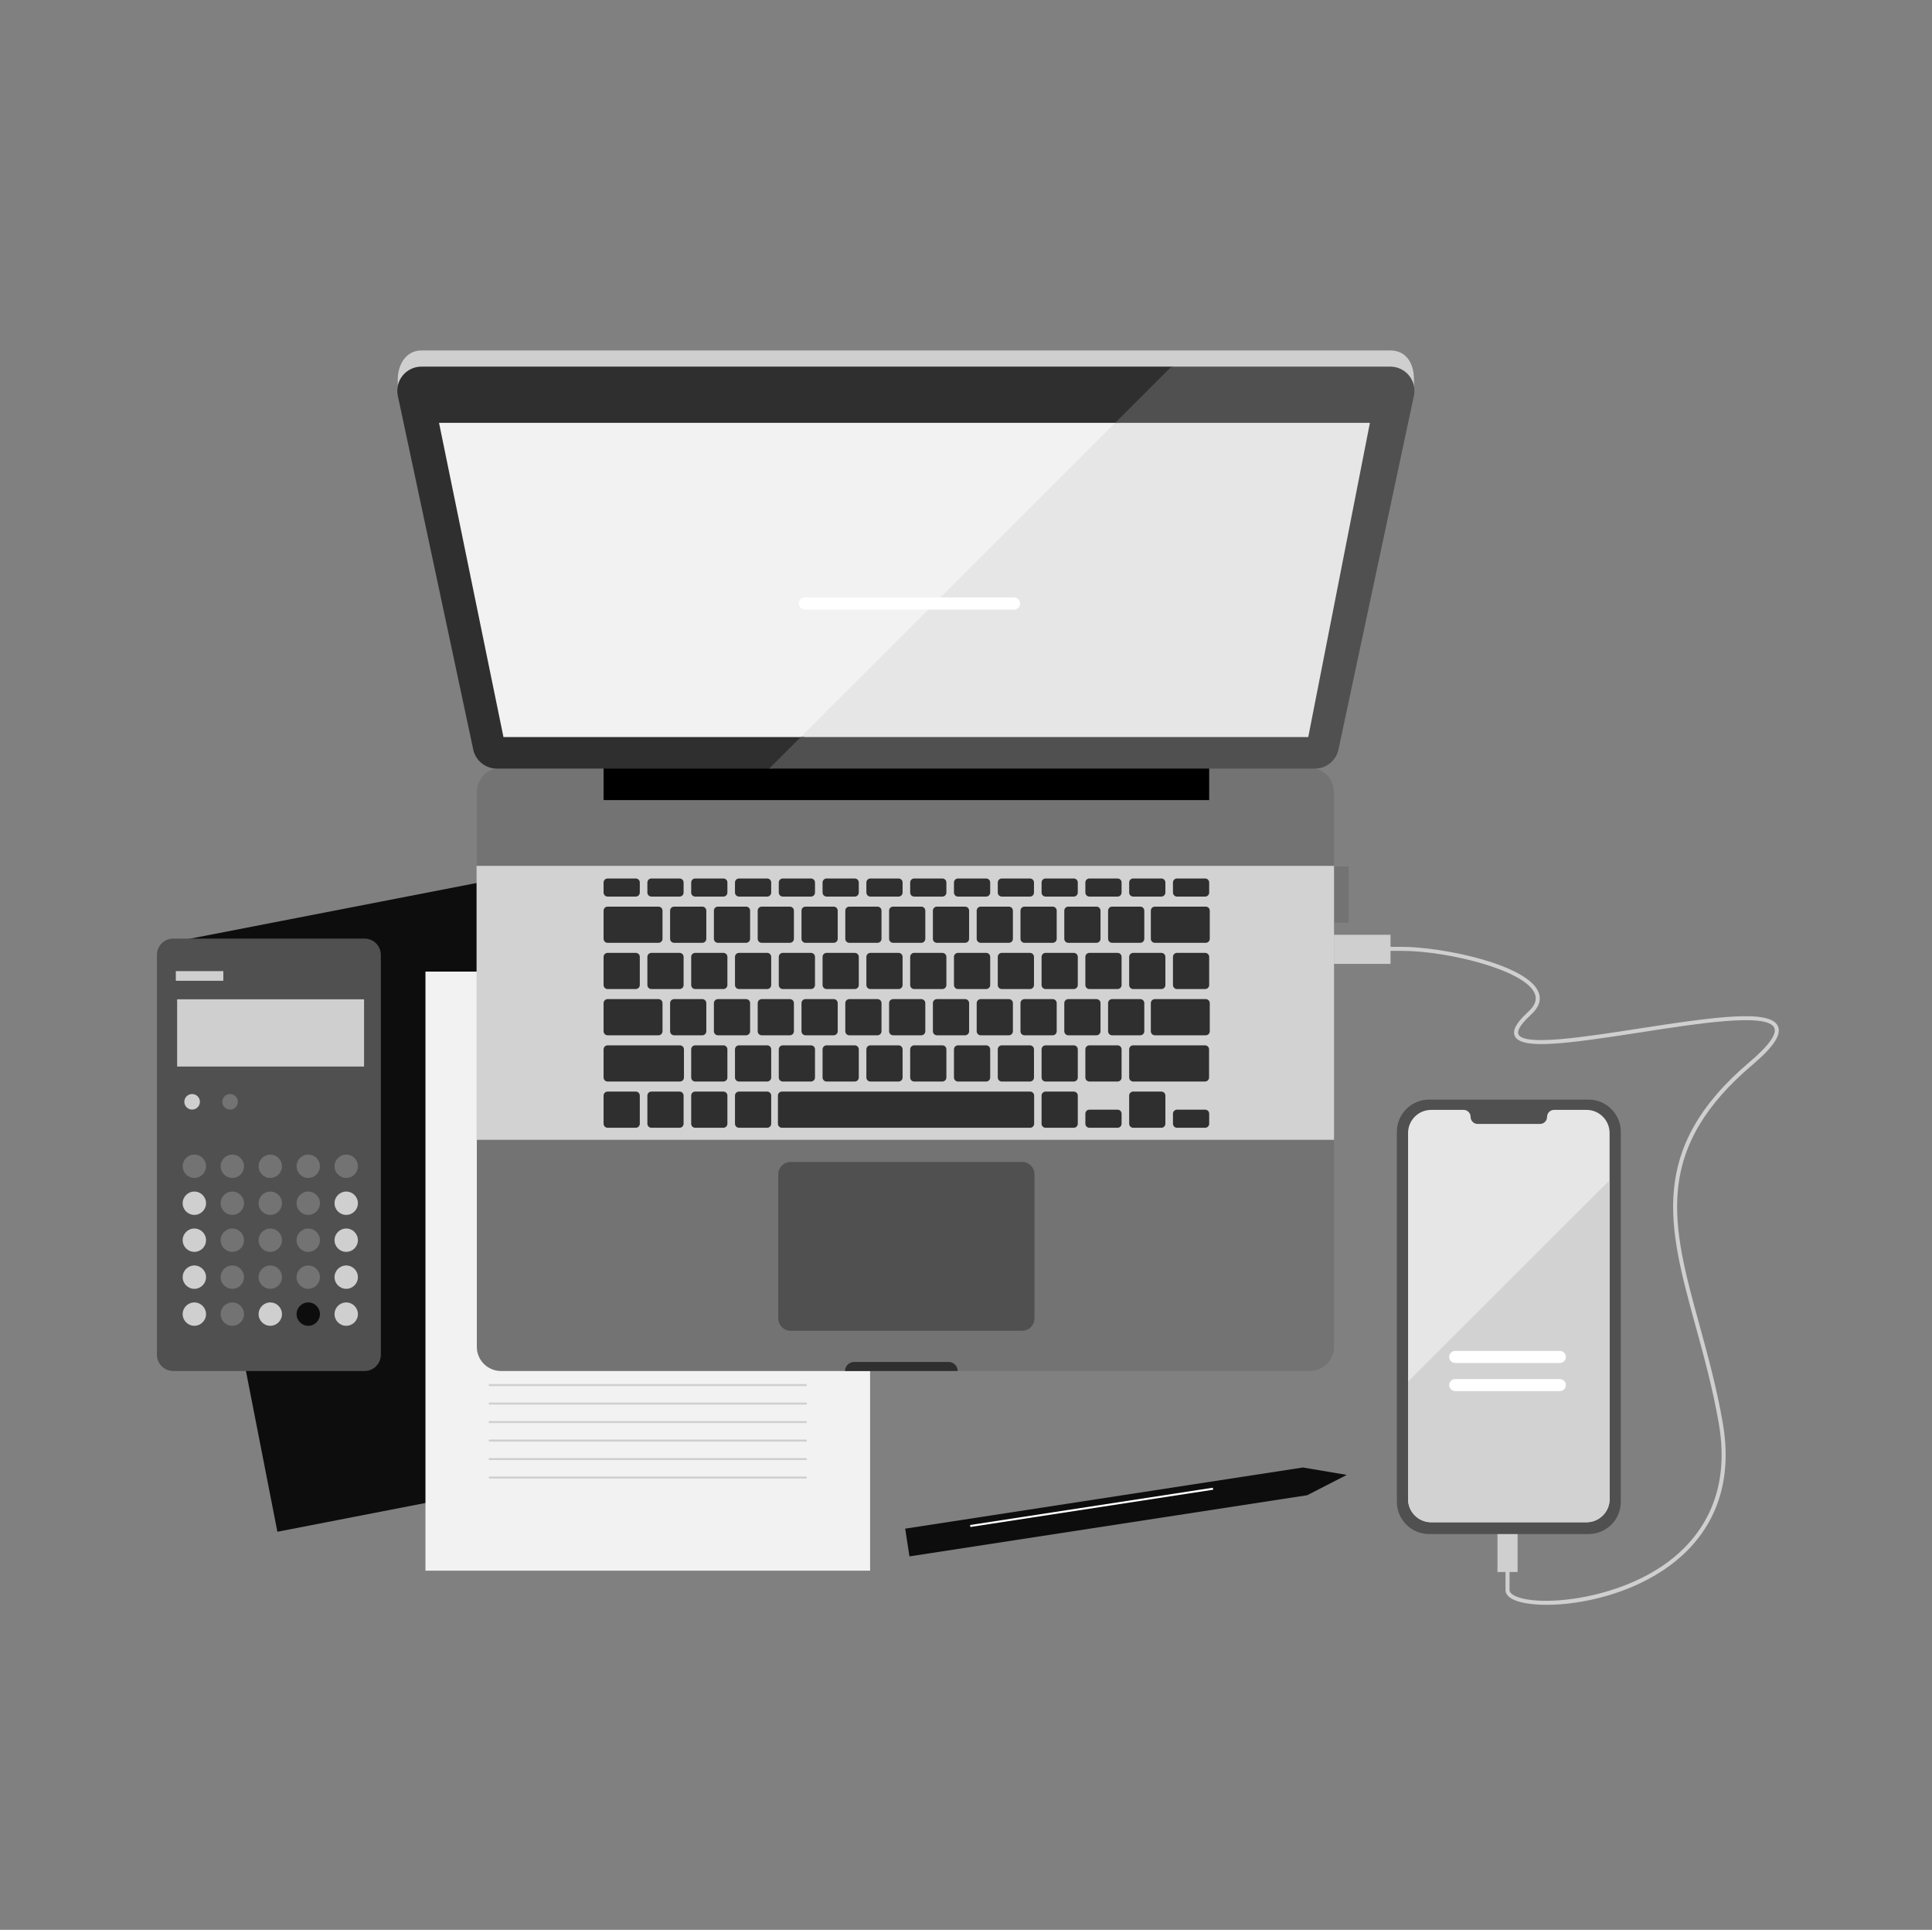 <svg width="786" height="785" xmlns="http://www.w3.org/2000/svg" xmlns:xlink="http://www.w3.org/1999/xlink" xml:space="preserve" overflow="hidden"><rect width="100%" height="100%" fill="#808080" stroke="none"/><defs><clipPath id="clip0"><rect x="-52" y="-182" width="786" height="785"/></clipPath></defs><g clip-path="url(#clip0)" transform="translate(52 182)"><path d="M87.436 364.647 268.152 364.647 268.152 608.328 87.436 608.328Z" fill="#0D0D0D" transform="matrix(0.983 -0.191 0.192 0.981 -141.894 -139.005)"/><path d="M172.915 395.212 353.629 395.212 353.629 638.889 172.915 638.889Z" fill="#F2F2F2" transform="matrix(1.001 0 0 1 -52 -182)"/><path d="M327.871 601.424 198.673 601.424 198.673 600.607 327.871 600.607 327.871 601.424ZM327.871 593.084 198.673 593.084 198.673 593.902 327.871 593.902 327.871 593.084ZM327.871 585.561 198.673 585.561 198.673 586.379 327.871 586.379 327.871 585.561ZM327.871 578.038 198.673 578.038 198.673 578.856 327.871 578.856 327.871 578.038ZM327.871 570.515 198.673 570.515 198.673 571.333 327.871 571.333 327.871 570.515ZM327.871 562.992 198.673 562.992 198.673 563.81 327.871 563.81 327.871 562.992ZM327.871 555.469 198.673 555.469 198.673 556.287 327.871 556.287 327.871 555.469ZM327.871 547.946 198.673 547.946 198.673 548.764 327.871 548.764 327.871 547.946ZM327.871 540.423 198.673 540.423 198.673 541.241 327.871 541.241 327.871 540.423ZM327.871 532.901 198.673 532.901 198.673 533.718 327.871 533.718 327.871 532.901ZM327.871 525.378 198.673 525.378 198.673 526.195 327.871 526.195 327.871 525.378ZM327.871 517.855 198.673 517.855 198.673 518.672 327.871 518.672 327.871 517.855ZM327.871 510.332 198.673 510.332 198.673 511.149 327.871 511.149 327.871 510.332ZM327.871 502.809 198.673 502.809 198.673 503.627 327.871 503.627 327.871 502.809ZM327.871 495.286 198.673 495.286 198.673 496.104 327.871 496.104 327.871 495.286ZM327.871 487.763 198.673 487.763 198.673 488.581 327.871 488.581 327.871 487.763ZM327.871 480.24 198.673 480.24 198.673 481.058 327.871 481.058 327.871 480.24ZM327.871 472.717 198.673 472.717 198.673 473.535 327.871 473.535 327.871 472.717ZM327.871 465.194 198.673 465.194 198.673 466.012 327.871 466.012 327.871 465.194ZM327.871 457.671 198.673 457.671 198.673 458.489 327.871 458.489 327.871 457.671ZM327.871 450.148 198.673 450.148 198.673 450.966 327.871 450.966 327.871 450.148ZM327.871 442.625 198.673 442.625 198.673 443.443 327.871 443.443 327.871 442.625ZM327.871 435.103 198.673 435.103 198.673 435.92 327.871 435.92 327.871 435.103Z" fill="#CFCFCF" transform="matrix(1.001 0 0 1 -52 -182)"/><path d="M722.59 417.394C719.489 410.614 698.222 413.381 666.131 418.375 644.268 421.777 619.488 425.634 617.151 420.771 616.638 419.704 617.106 417.443 622.248 412.728 625.48 409.766 626.515 406.713 625.325 403.653 620.928 392.35 586.285 385.141 569.637 385.141L565.147 385.141 565.147 380.234 540.742 380.234 540.742 392.085 565.147 392.085 565.147 386.776 569.637 386.776C588.343 386.776 620.05 394.602 623.801 404.246 624.735 406.647 623.866 409.027 621.143 411.522 616.288 415.973 614.55 419.138 615.677 421.48 618.349 427.035 636.615 424.623 666.383 419.991 690.711 416.204 718.285 411.913 721.103 418.074 721.914 419.847 720.839 423.693 711.115 431.944 669.368 467.366 678.089 499.15 689.129 539.39 692.553 551.87 696.094 564.776 698.572 579.077 703.771 609.072 690.171 626.261 677.847 635.399 656.589 651.16 624.746 653.701 615.582 649.089 614.641 648.614 613.519 647.834 613.519 646.806L613.519 639.447 616.79 639.447 616.79 622.275 608.613 622.275 608.613 639.447 611.884 639.447 611.884 646.806C611.884 647.833 612.398 649.316 614.847 650.549 617.648 651.959 622.537 652.782 628.62 652.782 642.661 652.782 663.065 648.395 678.821 636.712 691.515 627.3 705.526 609.612 700.185 578.797 697.692 564.419 694.141 551.474 690.707 538.956 685.131 518.634 680.315 501.083 681.945 484.001 683.728 465.322 693.332 449.177 712.173 433.191 720.844 425.834 724.154 420.814 722.59 417.394Z" fill="#CFCFCF" transform="matrix(1.001 0 0 1 -52 -182)"/><path d="M148.176 557.677 70.389 557.677C66.74 557.677 63.781 554.719 63.781 551.069L63.781 388.394C63.781 384.745 66.74 381.786 70.389 381.786L148.176 381.786C151.826 381.786 154.784 384.745 154.784 388.394L154.784 551.069C154.784 554.719 151.826 557.677 148.176 557.677Z" fill="#505050" transform="matrix(1.001 0 0 1 -52 -182)"/><path d="M83.737 474.396C83.737 477.018 81.611 479.144 78.989 479.144 76.367 479.144 74.241 477.018 74.241 474.396 74.241 471.774 76.367 469.648 78.989 469.648 81.611 469.648 83.737 471.774 83.737 474.396Z" fill="#737373" transform="matrix(1.001 0 0 1 -52 -182)"/><path d="M99.168 474.396C99.168 477.018 97.042 479.144 94.42 479.144 91.798 479.144 89.672 477.018 89.672 474.396 89.672 471.774 91.798 469.648 94.42 469.648 97.042 469.648 99.168 471.774 99.168 474.396Z" fill="#737373" transform="matrix(1.001 0 0 1 -52 -182)"/><path d="M114.599 474.396C114.599 477.018 112.473 479.144 109.851 479.144 107.229 479.144 105.103 477.018 105.103 474.396 105.103 471.774 107.229 469.648 109.851 469.648 112.473 469.648 114.599 471.774 114.599 474.396Z" fill="#737373" transform="matrix(1.001 0 0 1 -52 -182)"/><path d="M130.03 474.396C130.03 477.018 127.904 479.144 125.282 479.144 122.66 479.144 120.534 477.018 120.534 474.396 120.534 471.774 122.66 469.648 125.282 469.648 127.904 469.648 130.03 471.774 130.03 474.396Z" fill="#737373" transform="matrix(1.001 0 0 1 -52 -182)"/><path d="M145.46 474.396C145.46 477.018 143.335 479.144 140.713 479.144 138.091 479.144 135.965 477.018 135.965 474.396 135.965 471.774 138.091 469.648 140.713 469.648 143.335 469.648 145.46 471.774 145.46 474.396Z" fill="#737373" transform="matrix(1.001 0 0 1 -52 -182)"/><path d="M83.737 489.431C83.737 492.053 81.611 494.179 78.989 494.179 76.367 494.179 74.241 492.053 74.241 489.431 74.241 486.809 76.367 484.683 78.989 484.683 81.611 484.683 83.737 486.809 83.737 489.431Z" fill="#CFCFCF" transform="matrix(1.001 0 0 1 -52 -182)"/><path d="M99.168 489.431C99.168 492.053 97.042 494.179 94.42 494.179 91.798 494.179 89.672 492.053 89.672 489.431 89.672 486.809 91.798 484.683 94.42 484.683 97.042 484.683 99.168 486.809 99.168 489.431Z" fill="#737373" transform="matrix(1.001 0 0 1 -52 -182)"/><path d="M114.599 489.431C114.599 492.053 112.473 494.179 109.851 494.179 107.229 494.179 105.103 492.053 105.103 489.431 105.103 486.809 107.229 484.683 109.851 484.683 112.473 484.683 114.599 486.809 114.599 489.431Z" fill="#737373" transform="matrix(1.001 0 0 1 -52 -182)"/><path d="M130.03 489.431C130.03 492.053 127.904 494.179 125.282 494.179 122.66 494.179 120.534 492.053 120.534 489.431 120.534 486.809 122.66 484.683 125.282 484.683 127.904 484.683 130.03 486.809 130.03 489.431Z" fill="#737373" transform="matrix(1.001 0 0 1 -52 -182)"/><path d="M145.46 489.431C145.46 492.053 143.335 494.179 140.713 494.179 138.091 494.179 135.965 492.053 135.965 489.431 135.965 486.809 138.091 484.683 140.713 484.683 143.335 484.683 145.46 486.809 145.46 489.431Z" fill="#CFCFCF" transform="matrix(1.001 0 0 1 -52 -182)"/><path d="M83.737 504.466C83.737 507.088 81.611 509.214 78.989 509.214 76.367 509.214 74.241 507.088 74.241 504.466 74.241 501.844 76.367 499.719 78.989 499.719 81.611 499.719 83.737 501.844 83.737 504.466Z" fill="#CFCFCF" transform="matrix(1.001 0 0 1 -52 -182)"/><path d="M99.168 504.466C99.168 507.088 97.042 509.214 94.42 509.214 91.798 509.214 89.672 507.088 89.672 504.466 89.672 501.844 91.798 499.719 94.42 499.719 97.042 499.719 99.168 501.844 99.168 504.466Z" fill="#737373" transform="matrix(1.001 0 0 1 -52 -182)"/><path d="M114.599 504.466C114.599 507.088 112.473 509.214 109.851 509.214 107.229 509.214 105.103 507.088 105.103 504.466 105.103 501.844 107.229 499.719 109.851 499.719 112.473 499.719 114.599 501.844 114.599 504.466Z" fill="#737373" transform="matrix(1.001 0 0 1 -52 -182)"/><path d="M130.03 504.466C130.03 507.088 127.904 509.214 125.282 509.214 122.66 509.214 120.534 507.088 120.534 504.466 120.534 501.844 122.66 499.719 125.282 499.719 127.904 499.719 130.03 501.844 130.03 504.466Z" fill="#737373" transform="matrix(1.001 0 0 1 -52 -182)"/><path d="M145.46 504.466C145.46 507.088 143.335 509.214 140.713 509.214 138.091 509.214 135.965 507.088 135.965 504.466 135.965 501.844 138.091 499.719 140.713 499.719 143.335 499.719 145.46 501.844 145.46 504.466Z" fill="#CFCFCF" transform="matrix(1.001 0 0 1 -52 -182)"/><path d="M83.737 519.502C83.737 522.124 81.611 524.249 78.989 524.249 76.367 524.249 74.241 522.124 74.241 519.502 74.241 516.88 76.367 514.754 78.989 514.754 81.611 514.754 83.737 516.88 83.737 519.502Z" fill="#CFCFCF" transform="matrix(1.001 0 0 1 -52 -182)"/><path d="M99.168 519.502C99.168 522.124 97.042 524.249 94.42 524.249 91.798 524.249 89.672 522.124 89.672 519.502 89.672 516.88 91.798 514.754 94.42 514.754 97.042 514.754 99.168 516.88 99.168 519.502Z" fill="#737373" transform="matrix(1.001 0 0 1 -52 -182)"/><path d="M114.599 519.502C114.599 522.124 112.473 524.249 109.851 524.249 107.229 524.249 105.103 522.124 105.103 519.502 105.103 516.88 107.229 514.754 109.851 514.754 112.473 514.754 114.599 516.88 114.599 519.502Z" fill="#737373" transform="matrix(1.001 0 0 1 -52 -182)"/><path d="M130.03 519.502C130.03 522.124 127.904 524.249 125.282 524.249 122.66 524.249 120.534 522.124 120.534 519.502 120.534 516.88 122.66 514.754 125.282 514.754 127.904 514.754 130.03 516.88 130.03 519.502Z" fill="#737373" transform="matrix(1.001 0 0 1 -52 -182)"/><path d="M145.46 519.502C145.46 522.124 143.335 524.249 140.713 524.249 138.091 524.249 135.965 522.124 135.965 519.502 135.965 516.88 138.091 514.754 140.713 514.754 143.335 514.754 145.46 516.88 145.46 519.502Z" fill="#CFCFCF" transform="matrix(1.001 0 0 1 -52 -182)"/><path d="M83.737 534.537C83.737 537.159 81.611 539.284 78.989 539.284 76.367 539.284 74.241 537.159 74.241 534.537 74.241 531.915 76.367 529.789 78.989 529.789 81.611 529.789 83.737 531.915 83.737 534.537Z" fill="#CFCFCF" transform="matrix(1.001 0 0 1 -52 -182)"/><path d="M99.168 534.537C99.168 537.159 97.042 539.284 94.42 539.284 91.798 539.284 89.672 537.159 89.672 534.537 89.672 531.915 91.798 529.789 94.42 529.789 97.042 529.789 99.168 531.915 99.168 534.537Z" fill="#737373" transform="matrix(1.001 0 0 1 -52 -182)"/><path d="M114.599 534.537C114.599 537.159 112.473 539.284 109.851 539.284 107.229 539.284 105.103 537.159 105.103 534.537 105.103 531.915 107.229 529.789 109.851 529.789 112.473 529.789 114.599 531.915 114.599 534.537Z" fill="#CFCFCF" transform="matrix(1.001 0 0 1 -52 -182)"/><path d="M130.03 534.537C130.03 537.159 127.904 539.284 125.282 539.284 122.66 539.284 120.534 537.159 120.534 534.537 120.534 531.915 122.66 529.789 125.282 529.789 127.904 529.789 130.03 531.915 130.03 534.537Z" fill="#0D0D0D" transform="matrix(1.001 0 0 1 -52 -182)"/><path d="M145.46 534.537C145.46 537.159 143.335 539.284 140.713 539.284 138.091 539.284 135.965 537.159 135.965 534.537 135.965 531.915 138.091 529.789 140.713 529.789 143.335 529.789 145.46 531.915 145.46 534.537Z" fill="#CFCFCF" transform="matrix(1.001 0 0 1 -52 -182)"/><path d="M96.677 448.17C96.677 449.919 95.26 451.336 93.511 451.336 91.763 451.336 90.346 449.919 90.346 448.17 90.346 446.422 91.763 445.005 93.511 445.005 95.26 445.005 96.677 446.422 96.677 448.17Z" fill="#737373" transform="matrix(1.001 0 0 1 -52 -182)"/><path d="M81.246 448.17C81.246 449.919 79.829 451.336 78.081 451.336 76.332 451.336 74.915 449.919 74.915 448.17 74.915 446.422 76.332 445.005 78.081 445.005 79.829 445.005 81.246 446.422 81.246 448.17Z" fill="#CFCFCF" transform="matrix(1.001 0 0 1 -52 -182)"/><path d="M71.996 406.486 147.964 406.486 147.964 433.831 71.996 433.831Z" fill="#CFCFCF" transform="matrix(1.001 0 0 1 -52 -182)"/><path d="M71.459 395.014 90.764 395.014 90.764 398.947 71.459 398.947Z" fill="#CFCFCF" transform="matrix(1.001 0 0 1 -52 -182)"/><path d="M540.037 352.432 548.102 352.432 548.102 375.328 540.037 375.328Z" fill="#737373" transform="matrix(1.001 0 0 1 -52 -182)"/><path d="M532.328 557.677 203.609 557.677C198.19 557.677 193.797 553.284 193.797 547.865L193.797 322.177C193.797 316.758 198.19 312.365 203.609 312.365L532.328 312.365C537.747 312.365 542.141 316.758 542.141 322.177L542.141 547.865C542.141 553.284 537.747 557.677 532.328 557.677Z" fill="#737373" transform="matrix(1.001 0 0 1 -52 -182)"/><path d="M245.312 311.547 491.443 311.547 491.443 325.448 245.312 325.448Z" transform="matrix(1.001 0 0 1 -52 -182)"/><path d="M415.388 541.323 321.367 541.323C318.575 541.323 316.312 539.06 316.312 536.269L316.312 477.69C316.312 474.898 318.575 472.635 321.367 472.635L415.388 472.635C418.18 472.635 420.443 474.898 420.443 477.69L420.443 536.269C420.443 539.06 418.18 541.323 415.388 541.323Z" fill="#505050" transform="matrix(1.001 0 0 1 -52 -182)"/><path d="M193.689 352.203 542.191 352.203 542.191 463.641 193.689 463.641Z" fill="#D2D2D2" transform="matrix(1.001 0 0 1 -52 -182)"/><path d="M267.628 368.786 246.948 368.786C246.044 368.786 245.312 369.518 245.312 370.422L245.312 381.87C245.312 382.773 246.044 383.505 246.948 383.505L267.628 383.505C268.531 383.505 269.263 382.773 269.263 381.87L269.263 370.422C269.263 369.519 268.531 368.786 267.628 368.786Z" fill="#2F2F2F" transform="matrix(1.001 0 0 1 -52 -182)"/><path d="M272.346 381.87 272.346 370.422C272.346 369.518 273.078 368.786 273.981 368.786L285.429 368.786C286.333 368.786 287.065 369.518 287.065 370.422L287.065 381.87C287.065 382.773 286.333 383.505 285.429 383.505L273.981 383.505C273.078 383.505 272.346 382.773 272.346 381.87Z" fill="#2F2F2F" transform="matrix(1.001 0 0 1 -52 -182)"/><path d="M290.147 381.87 290.147 370.422C290.147 369.518 290.878 368.786 291.782 368.786L303.23 368.786C304.134 368.786 304.865 369.518 304.865 370.422L304.865 381.87C304.865 382.773 304.134 383.505 303.23 383.505L291.782 383.505C290.878 383.505 290.147 382.773 290.147 381.87Z" fill="#2F2F2F" transform="matrix(1.001 0 0 1 -52 -182)"/><path d="M307.947 381.87 307.947 370.422C307.947 369.518 308.679 368.786 309.583 368.786L321.031 368.786C321.934 368.786 322.666 369.518 322.666 370.422L322.666 381.87C322.666 382.773 321.934 383.505 321.031 383.505L309.583 383.505C308.679 383.505 307.947 382.773 307.947 381.87Z" fill="#2F2F2F" transform="matrix(1.001 0 0 1 -52 -182)"/><path d="M325.748 381.87 325.748 370.422C325.748 369.518 326.48 368.786 327.383 368.786L338.831 368.786C339.735 368.786 340.467 369.518 340.467 370.422L340.467 381.87C340.467 382.773 339.735 383.505 338.831 383.505L327.383 383.505C326.481 383.505 325.748 382.773 325.748 381.87Z" fill="#2F2F2F" transform="matrix(1.001 0 0 1 -52 -182)"/><path d="M343.549 381.87 343.549 370.422C343.549 369.518 344.281 368.786 345.184 368.786L356.632 368.786C357.536 368.786 358.267 369.518 358.267 370.422L358.267 381.87C358.267 382.773 357.536 383.505 356.632 383.505L345.184 383.505C344.281 383.505 343.549 382.773 343.549 381.87Z" fill="#2F2F2F" transform="matrix(1.001 0 0 1 -52 -182)"/><path d="M361.35 381.87 361.35 370.422C361.35 369.518 362.082 368.786 362.986 368.786L374.434 368.786C375.337 368.786 376.069 369.518 376.069 370.422L376.069 381.87C376.069 382.773 375.337 383.505 374.434 383.505L362.986 383.505C362.082 383.505 361.35 382.773 361.35 381.87Z" fill="#2F2F2F" transform="matrix(1.001 0 0 1 -52 -182)"/><path d="M379.151 381.87 379.151 370.422C379.151 369.518 379.883 368.786 380.786 368.786L392.234 368.786C393.138 368.786 393.87 369.518 393.87 370.422L393.87 381.87C393.87 382.773 393.138 383.505 392.234 383.505L380.786 383.505C379.883 383.505 379.151 382.773 379.151 381.87Z" fill="#2F2F2F" transform="matrix(1.001 0 0 1 -52 -182)"/><path d="M396.952 381.87 396.952 370.422C396.952 369.518 397.683 368.786 398.587 368.786L410.035 368.786C410.939 368.786 411.67 369.518 411.67 370.422L411.67 381.87C411.67 382.773 410.939 383.505 410.035 383.505L398.587 383.505C397.684 383.505 396.952 382.773 396.952 381.87Z" fill="#2F2F2F" transform="matrix(1.001 0 0 1 -52 -182)"/><path d="M414.752 381.87 414.752 370.422C414.752 369.518 415.484 368.786 416.388 368.786L427.836 368.786C428.739 368.786 429.471 369.518 429.471 370.422L429.471 381.87C429.471 382.773 428.739 383.505 427.836 383.505L416.388 383.505C415.485 383.505 414.752 382.773 414.752 381.87Z" fill="#2F2F2F" transform="matrix(1.001 0 0 1 -52 -182)"/><path d="M432.554 381.87 432.554 370.422C432.554 369.518 433.286 368.786 434.189 368.786L445.637 368.786C446.541 368.786 447.273 369.518 447.273 370.422L447.273 381.87C447.273 382.773 446.541 383.505 445.637 383.505L434.189 383.505C433.286 383.505 432.554 382.773 432.554 381.87Z" fill="#2F2F2F" transform="matrix(1.001 0 0 1 -52 -182)"/><path d="M450.354 381.87 450.354 370.422C450.354 369.518 451.086 368.786 451.99 368.786L463.438 368.786C464.341 368.786 465.073 369.518 465.073 370.422L465.073 381.87C465.073 382.773 464.341 383.505 463.438 383.505L451.99 383.505C451.086 383.505 450.354 382.773 450.354 381.87Z" fill="#2F2F2F" transform="matrix(1.001 0 0 1 -52 -182)"/><path d="M258.396 402.312 246.948 402.312C246.044 402.312 245.312 401.581 245.312 400.677L245.312 389.229C245.312 388.326 246.044 387.594 246.948 387.594L258.396 387.594C259.299 387.594 260.031 388.326 260.031 389.229L260.031 400.677C260.031 401.581 259.299 402.312 258.396 402.312Z" fill="#2F2F2F" transform="matrix(1.001 0 0 1 -52 -182)"/><path d="M263.113 400.677 263.113 389.229C263.113 388.326 263.845 387.594 264.749 387.594L276.197 387.594C277.1 387.594 277.832 388.326 277.832 389.229L277.832 400.677C277.832 401.581 277.1 402.312 276.197 402.312L264.749 402.312C263.846 402.312 263.113 401.581 263.113 400.677Z" fill="#2F2F2F" transform="matrix(1.001 0 0 1 -52 -182)"/><path d="M280.914 400.677 280.914 389.229C280.914 388.326 281.646 387.594 282.549 387.594L293.997 387.594C294.901 387.594 295.633 388.326 295.633 389.229L295.633 400.677C295.633 401.581 294.901 402.312 293.997 402.312L282.549 402.312C281.647 402.312 280.914 401.581 280.914 400.677Z" fill="#2F2F2F" transform="matrix(1.001 0 0 1 -52 -182)"/><path d="M298.715 400.677 298.715 389.229C298.715 388.326 299.447 387.594 300.351 387.594L311.799 387.594C312.702 387.594 313.434 388.326 313.434 389.229L313.434 400.677C313.434 401.581 312.702 402.312 311.799 402.312L300.351 402.312C299.447 402.312 298.715 401.581 298.715 400.677Z" fill="#2F2F2F" transform="matrix(1.001 0 0 1 -52 -182)"/><path d="M316.516 400.677 316.516 389.229C316.516 388.326 317.248 387.594 318.151 387.594L329.599 387.594C330.503 387.594 331.235 388.326 331.235 389.229L331.235 400.677C331.235 401.581 330.503 402.312 329.599 402.312L318.151 402.312C317.248 402.312 316.516 401.581 316.516 400.677Z" fill="#2F2F2F" transform="matrix(1.001 0 0 1 -52 -182)"/><path d="M334.317 400.677 334.317 389.229C334.317 388.326 335.049 387.594 335.952 387.594L347.4 387.594C348.304 387.594 349.036 388.326 349.036 389.229L349.036 400.677C349.036 401.581 348.304 402.312 347.4 402.312L335.952 402.312C335.049 402.312 334.317 401.581 334.317 400.677Z" fill="#2F2F2F" transform="matrix(1.001 0 0 1 -52 -182)"/><path d="M352.117 400.677 352.117 389.229C352.117 388.326 352.849 387.594 353.753 387.594L365.201 387.594C366.104 387.594 366.836 388.326 366.836 389.229L366.836 400.677C366.836 401.581 366.104 402.312 365.201 402.312L353.753 402.312C352.85 402.312 352.117 401.581 352.117 400.677Z" fill="#2F2F2F" transform="matrix(1.001 0 0 1 -52 -182)"/><path d="M369.919 400.677 369.919 389.229C369.919 388.326 370.651 387.594 371.554 387.594L383.002 387.594C383.906 387.594 384.638 388.326 384.638 389.229L384.638 400.677C384.638 401.581 383.906 402.312 383.002 402.312L371.554 402.312C370.651 402.312 369.919 401.581 369.919 400.677Z" fill="#2F2F2F" transform="matrix(1.001 0 0 1 -52 -182)"/><path d="M387.72 400.677 387.72 389.229C387.72 388.326 388.452 387.594 389.355 387.594L400.803 387.594C401.707 387.594 402.438 388.326 402.438 389.229L402.438 400.677C402.438 401.581 401.707 402.312 400.803 402.312L389.355 402.312C388.452 402.312 387.72 401.581 387.72 400.677Z" fill="#2F2F2F" transform="matrix(1.001 0 0 1 -52 -182)"/><path d="M405.52 400.677 405.52 389.229C405.52 388.326 406.252 387.594 407.156 387.594L418.604 387.594C419.507 387.594 420.239 388.326 420.239 389.229L420.239 400.677C420.239 401.581 419.507 402.312 418.604 402.312L407.156 402.312C406.252 402.312 405.52 401.581 405.52 400.677Z" fill="#2F2F2F" transform="matrix(1.001 0 0 1 -52 -182)"/><path d="M423.321 400.677 423.321 389.229C423.321 388.326 424.053 387.594 424.956 387.594L436.404 387.594C437.308 387.594 438.04 388.326 438.04 389.229L438.04 400.677C438.04 401.581 437.308 402.312 436.404 402.312L424.956 402.312C424.054 402.312 423.321 401.581 423.321 400.677Z" fill="#2F2F2F" transform="matrix(1.001 0 0 1 -52 -182)"/><path d="M441.122 400.677 441.122 389.229C441.122 388.326 441.854 387.594 442.757 387.594L454.205 387.594C455.109 387.594 455.84 388.326 455.84 389.229L455.84 400.677C455.84 401.581 455.109 402.312 454.205 402.312L442.757 402.312C441.854 402.312 441.122 401.581 441.122 400.677Z" fill="#2F2F2F" transform="matrix(1.001 0 0 1 -52 -182)"/><path d="M458.923 400.677 458.923 389.229C458.923 388.326 459.655 387.594 460.559 387.594L472.007 387.594C472.91 387.594 473.642 388.326 473.642 389.229L473.642 400.677C473.642 401.581 472.91 402.312 472.007 402.312L460.559 402.312C459.655 402.312 458.923 401.581 458.923 400.677Z" fill="#2F2F2F" transform="matrix(1.001 0 0 1 -52 -182)"/><path d="M489.807 402.312 478.359 402.312C477.456 402.312 476.724 401.581 476.724 400.677L476.724 389.229C476.724 388.326 477.456 387.594 478.359 387.594L489.807 387.594C490.711 387.594 491.443 388.326 491.443 389.229L491.443 400.677C491.443 401.581 490.711 402.312 489.807 402.312Z" fill="#2F2F2F" transform="matrix(1.001 0 0 1 -52 -182)"/><path d="M258.396 364.698 246.948 364.698C246.044 364.698 245.312 363.966 245.312 363.062L245.312 358.974C245.312 358.07 246.044 357.339 246.948 357.339L258.396 357.339C259.299 357.339 260.031 358.07 260.031 358.974L260.031 363.062C260.031 363.966 259.299 364.698 258.396 364.698Z" fill="#2F2F2F" transform="matrix(1.001 0 0 1 -52 -182)"/><path d="M263.113 363.062 263.113 358.974C263.113 358.07 263.845 357.339 264.749 357.339L276.197 357.339C277.1 357.339 277.832 358.07 277.832 358.974L277.832 363.062C277.832 363.966 277.1 364.698 276.197 364.698L264.749 364.698C263.846 364.698 263.113 363.966 263.113 363.062Z" fill="#2F2F2F" transform="matrix(1.001 0 0 1 -52 -182)"/><path d="M280.914 363.062 280.914 358.974C280.914 358.07 281.646 357.339 282.549 357.339L293.997 357.339C294.901 357.339 295.633 358.07 295.633 358.974L295.633 363.062C295.633 363.966 294.901 364.698 293.997 364.698L282.549 364.698C281.647 364.698 280.914 363.966 280.914 363.062Z" fill="#2F2F2F" transform="matrix(1.001 0 0 1 -52 -182)"/><path d="M298.715 363.062 298.715 358.974C298.715 358.07 299.447 357.339 300.351 357.339L311.799 357.339C312.702 357.339 313.434 358.07 313.434 358.974L313.434 363.062C313.434 363.966 312.702 364.698 311.799 364.698L300.351 364.698C299.447 364.698 298.715 363.966 298.715 363.062Z" fill="#2F2F2F" transform="matrix(1.001 0 0 1 -52 -182)"/><path d="M316.516 363.062 316.516 358.974C316.516 358.07 317.248 357.339 318.151 357.339L329.599 357.339C330.503 357.339 331.235 358.07 331.235 358.974L331.235 363.062C331.235 363.966 330.503 364.698 329.599 364.698L318.151 364.698C317.248 364.698 316.516 363.966 316.516 363.062Z" fill="#2F2F2F" transform="matrix(1.001 0 0 1 -52 -182)"/><path d="M334.317 363.062 334.317 358.974C334.317 358.07 335.049 357.339 335.952 357.339L347.4 357.339C348.304 357.339 349.036 358.07 349.036 358.974L349.036 363.062C349.036 363.966 348.304 364.698 347.4 364.698L335.952 364.698C335.049 364.698 334.317 363.966 334.317 363.062Z" fill="#2F2F2F" transform="matrix(1.001 0 0 1 -52 -182)"/><path d="M352.117 363.062 352.117 358.974C352.117 358.07 352.849 357.339 353.753 357.339L365.201 357.339C366.104 357.339 366.836 358.07 366.836 358.974L366.836 363.062C366.836 363.966 366.104 364.698 365.201 364.698L353.753 364.698C352.85 364.698 352.117 363.966 352.117 363.062Z" fill="#2F2F2F" transform="matrix(1.001 0 0 1 -52 -182)"/><path d="M369.919 363.062 369.919 358.974C369.919 358.07 370.651 357.339 371.554 357.339L383.002 357.339C383.906 357.339 384.638 358.07 384.638 358.974L384.638 363.062C384.638 363.966 383.906 364.698 383.002 364.698L371.554 364.698C370.651 364.698 369.919 363.966 369.919 363.062Z" fill="#2F2F2F" transform="matrix(1.001 0 0 1 -52 -182)"/><path d="M387.72 363.062 387.72 358.974C387.72 358.07 388.452 357.339 389.355 357.339L400.803 357.339C401.707 357.339 402.438 358.07 402.438 358.974L402.438 363.062C402.438 363.966 401.707 364.698 400.803 364.698L389.355 364.698C388.452 364.698 387.72 363.966 387.72 363.062Z" fill="#2F2F2F" transform="matrix(1.001 0 0 1 -52 -182)"/><path d="M405.52 363.062 405.52 358.974C405.52 358.07 406.252 357.339 407.156 357.339L418.604 357.339C419.507 357.339 420.239 358.07 420.239 358.974L420.239 363.062C420.239 363.966 419.507 364.698 418.604 364.698L407.156 364.698C406.252 364.698 405.52 363.966 405.52 363.062Z" fill="#2F2F2F" transform="matrix(1.001 0 0 1 -52 -182)"/><path d="M423.321 363.062 423.321 358.974C423.321 358.07 424.053 357.339 424.956 357.339L436.404 357.339C437.308 357.339 438.04 358.07 438.04 358.974L438.04 363.062C438.04 363.966 437.308 364.698 436.404 364.698L424.956 364.698C424.054 364.698 423.321 363.966 423.321 363.062Z" fill="#2F2F2F" transform="matrix(1.001 0 0 1 -52 -182)"/><path d="M441.122 363.062 441.122 358.974C441.122 358.07 441.854 357.339 442.757 357.339L454.205 357.339C455.109 357.339 455.84 358.07 455.84 358.974L455.84 363.062C455.84 363.966 455.109 364.698 454.205 364.698L442.757 364.698C441.854 364.698 441.122 363.966 441.122 363.062Z" fill="#2F2F2F" transform="matrix(1.001 0 0 1 -52 -182)"/><path d="M458.923 363.062 458.923 358.974C458.923 358.07 459.655 357.339 460.559 357.339L472.007 357.339C472.91 357.339 473.642 358.07 473.642 358.974L473.642 363.062C473.642 363.966 472.91 364.698 472.007 364.698L460.559 364.698C459.655 364.698 458.923 363.966 458.923 363.062Z" fill="#2F2F2F" transform="matrix(1.001 0 0 1 -52 -182)"/><path d="M489.807 364.698 478.359 364.698C477.456 364.698 476.724 363.966 476.724 363.062L476.724 358.974C476.724 358.07 477.456 357.339 478.359 357.339L489.807 357.339C490.711 357.339 491.443 358.07 491.443 358.974L491.443 363.062C491.443 363.966 490.711 364.698 489.807 364.698Z" fill="#2F2F2F" transform="matrix(1.001 0 0 1 -52 -182)"/><path d="M267.628 406.401 246.948 406.401C246.045 406.401 245.312 407.134 245.312 408.036L245.312 419.484C245.312 420.387 246.045 421.12 246.948 421.12L267.629 421.12C268.531 421.12 269.264 420.387 269.264 419.484L269.264 408.036C269.263 407.134 268.531 406.401 267.628 406.401Z" fill="#2F2F2F" transform="matrix(1.001 0 0 1 -52 -182)"/><path d="M490.044 406.401 469.365 406.401C468.462 406.401 467.729 407.134 467.729 408.036L467.729 419.484C467.729 420.387 468.462 421.12 469.365 421.12L490.045 421.12C490.948 421.12 491.681 420.387 491.681 419.484L491.681 408.036C491.68 407.134 490.948 406.401 490.044 406.401Z" fill="#2F2F2F" transform="matrix(1.001 0 0 1 -52 -182)"/><path d="M490.044 368.786 469.365 368.786C468.462 368.786 467.729 369.519 467.729 370.422L467.729 381.87C467.729 382.773 468.462 383.505 469.365 383.505L490.045 383.505C490.948 383.505 491.681 382.773 491.681 381.87L491.681 370.422C491.68 369.519 490.948 368.786 490.044 368.786Z" fill="#2F2F2F" transform="matrix(1.001 0 0 1 -52 -182)"/><path d="M272.346 419.484 272.346 408.036C272.346 407.133 273.078 406.401 273.981 406.401L285.429 406.401C286.333 406.401 287.065 407.133 287.065 408.036L287.065 419.484C287.065 420.388 286.333 421.12 285.429 421.12L273.981 421.12C273.078 421.12 272.346 420.388 272.346 419.484Z" fill="#2F2F2F" transform="matrix(1.001 0 0 1 -52 -182)"/><path d="M290.147 419.484 290.147 408.036C290.147 407.133 290.878 406.401 291.782 406.401L303.23 406.401C304.134 406.401 304.865 407.133 304.865 408.036L304.865 419.484C304.865 420.388 304.134 421.12 303.23 421.12L291.782 421.12C290.878 421.12 290.147 420.388 290.147 419.484Z" fill="#2F2F2F" transform="matrix(1.001 0 0 1 -52 -182)"/><path d="M307.947 419.484 307.947 408.036C307.947 407.133 308.679 406.401 309.583 406.401L321.031 406.401C321.934 406.401 322.666 407.133 322.666 408.036L322.666 419.484C322.666 420.388 321.934 421.12 321.031 421.12L309.583 421.12C308.679 421.12 307.947 420.388 307.947 419.484Z" fill="#2F2F2F" transform="matrix(1.001 0 0 1 -52 -182)"/><path d="M325.748 419.484 325.748 408.036C325.748 407.133 326.48 406.401 327.383 406.401L338.831 406.401C339.735 406.401 340.467 407.133 340.467 408.036L340.467 419.484C340.467 420.388 339.735 421.12 338.831 421.12L327.383 421.12C326.481 421.12 325.748 420.388 325.748 419.484Z" fill="#2F2F2F" transform="matrix(1.001 0 0 1 -52 -182)"/><path d="M343.549 419.484 343.549 408.036C343.549 407.133 344.281 406.401 345.184 406.401L356.632 406.401C357.536 406.401 358.267 407.133 358.267 408.036L358.267 419.484C358.267 420.388 357.536 421.12 356.632 421.12L345.184 421.12C344.281 421.12 343.549 420.388 343.549 419.484Z" fill="#2F2F2F" transform="matrix(1.001 0 0 1 -52 -182)"/><path d="M361.35 419.484 361.35 408.036C361.35 407.133 362.082 406.401 362.986 406.401L374.434 406.401C375.337 406.401 376.069 407.133 376.069 408.036L376.069 419.484C376.069 420.388 375.337 421.12 374.434 421.12L362.986 421.12C362.082 421.12 361.35 420.388 361.35 419.484Z" fill="#2F2F2F" transform="matrix(1.001 0 0 1 -52 -182)"/><path d="M379.151 419.484 379.151 408.036C379.151 407.133 379.883 406.401 380.786 406.401L392.234 406.401C393.138 406.401 393.87 407.133 393.87 408.036L393.87 419.484C393.87 420.388 393.138 421.12 392.234 421.12L380.786 421.12C379.883 421.12 379.151 420.388 379.151 419.484Z" fill="#2F2F2F" transform="matrix(1.001 0 0 1 -52 -182)"/><path d="M396.952 419.484 396.952 408.036C396.952 407.133 397.683 406.401 398.587 406.401L410.035 406.401C410.939 406.401 411.67 407.133 411.67 408.036L411.67 419.484C411.67 420.388 410.939 421.12 410.035 421.12L398.587 421.12C397.684 421.12 396.952 420.388 396.952 419.484Z" fill="#2F2F2F" transform="matrix(1.001 0 0 1 -52 -182)"/><path d="M414.752 419.484 414.752 408.036C414.752 407.133 415.484 406.401 416.388 406.401L427.836 406.401C428.739 406.401 429.471 407.133 429.471 408.036L429.471 419.484C429.471 420.388 428.739 421.12 427.836 421.12L416.388 421.12C415.485 421.12 414.752 420.388 414.752 419.484Z" fill="#2F2F2F" transform="matrix(1.001 0 0 1 -52 -182)"/><path d="M432.554 419.484 432.554 408.036C432.554 407.133 433.286 406.401 434.189 406.401L445.637 406.401C446.541 406.401 447.273 407.133 447.273 408.036L447.273 419.484C447.273 420.388 446.541 421.12 445.637 421.12L434.189 421.12C433.286 421.12 432.554 420.388 432.554 419.484Z" fill="#2F2F2F" transform="matrix(1.001 0 0 1 -52 -182)"/><path d="M450.354 419.484 450.354 408.036C450.354 407.133 451.086 406.401 451.99 406.401L463.438 406.401C464.341 406.401 465.073 407.133 465.073 408.036L465.073 419.484C465.073 420.388 464.341 421.12 463.438 421.12L451.99 421.12C451.086 421.12 450.354 420.388 450.354 419.484Z" fill="#2F2F2F" transform="matrix(1.001 0 0 1 -52 -182)"/><path d="M276.338 439.927 246.948 439.927C246.044 439.927 245.312 439.195 245.312 438.292L245.312 426.844C245.312 425.94 246.044 425.208 246.948 425.208L276.339 425.208C277.242 425.208 277.974 425.94 277.974 426.844L277.974 438.292C277.973 439.195 277.242 439.927 276.338 439.927Z" fill="#2F2F2F" transform="matrix(1.001 0 0 1 -52 -182)"/><path d="M280.914 438.292 280.914 426.844C280.914 425.94 281.646 425.208 282.549 425.208L293.997 425.208C294.901 425.208 295.633 425.94 295.633 426.844L295.633 438.292C295.633 439.195 294.901 439.927 293.997 439.927L282.549 439.927C281.647 439.927 280.914 439.195 280.914 438.292Z" fill="#2F2F2F" transform="matrix(1.001 0 0 1 -52 -182)"/><path d="M298.715 438.292 298.715 426.844C298.715 425.94 299.447 425.208 300.351 425.208L311.799 425.208C312.702 425.208 313.434 425.94 313.434 426.844L313.434 438.292C313.434 439.195 312.702 439.927 311.799 439.927L300.351 439.927C299.447 439.927 298.715 439.195 298.715 438.292Z" fill="#2F2F2F" transform="matrix(1.001 0 0 1 -52 -182)"/><path d="M316.516 438.292 316.516 426.844C316.516 425.94 317.248 425.208 318.151 425.208L329.599 425.208C330.503 425.208 331.235 425.94 331.235 426.844L331.235 438.292C331.235 439.195 330.503 439.927 329.599 439.927L318.151 439.927C317.248 439.927 316.516 439.195 316.516 438.292Z" fill="#2F2F2F" transform="matrix(1.001 0 0 1 -52 -182)"/><path d="M334.317 438.292 334.317 426.844C334.317 425.94 335.049 425.208 335.952 425.208L347.4 425.208C348.304 425.208 349.036 425.94 349.036 426.844L349.036 438.292C349.036 439.195 348.304 439.927 347.4 439.927L335.952 439.927C335.049 439.927 334.317 439.195 334.317 438.292Z" fill="#2F2F2F" transform="matrix(1.001 0 0 1 -52 -182)"/><path d="M352.117 438.292 352.117 426.844C352.117 425.94 352.849 425.208 353.753 425.208L365.201 425.208C366.104 425.208 366.836 425.94 366.836 426.844L366.836 438.292C366.836 439.195 366.104 439.927 365.201 439.927L353.753 439.927C352.85 439.927 352.117 439.195 352.117 438.292Z" fill="#2F2F2F" transform="matrix(1.001 0 0 1 -52 -182)"/><path d="M369.919 438.292 369.919 426.844C369.919 425.94 370.651 425.208 371.554 425.208L383.002 425.208C383.906 425.208 384.638 425.94 384.638 426.844L384.638 438.292C384.638 439.195 383.906 439.927 383.002 439.927L371.554 439.927C370.651 439.927 369.919 439.195 369.919 438.292Z" fill="#2F2F2F" transform="matrix(1.001 0 0 1 -52 -182)"/><path d="M387.72 438.292 387.72 426.844C387.72 425.94 388.452 425.208 389.355 425.208L400.803 425.208C401.707 425.208 402.438 425.94 402.438 426.844L402.438 438.292C402.438 439.195 401.707 439.927 400.803 439.927L389.355 439.927C388.452 439.927 387.72 439.195 387.72 438.292Z" fill="#2F2F2F" transform="matrix(1.001 0 0 1 -52 -182)"/><path d="M405.52 438.292 405.52 426.844C405.52 425.94 406.252 425.208 407.156 425.208L418.604 425.208C419.507 425.208 420.239 425.94 420.239 426.844L420.239 438.292C420.239 439.195 419.507 439.927 418.604 439.927L407.156 439.927C406.252 439.927 405.52 439.195 405.52 438.292Z" fill="#2F2F2F" transform="matrix(1.001 0 0 1 -52 -182)"/><path d="M423.321 438.292 423.321 426.844C423.321 425.94 424.053 425.208 424.956 425.208L436.404 425.208C437.308 425.208 438.04 425.94 438.04 426.844L438.04 438.292C438.04 439.195 437.308 439.927 436.404 439.927L424.956 439.927C424.054 439.927 423.321 439.195 423.321 438.292Z" fill="#2F2F2F" transform="matrix(1.001 0 0 1 -52 -182)"/><path d="M441.122 438.292 441.122 426.844C441.122 425.94 441.854 425.208 442.757 425.208L454.205 425.208C455.109 425.208 455.84 425.94 455.84 426.844L455.84 438.292C455.84 439.195 455.109 439.927 454.205 439.927L442.757 439.927C441.854 439.927 441.122 439.195 441.122 438.292Z" fill="#2F2F2F" transform="matrix(1.001 0 0 1 -52 -182)"/><path d="M458.923 438.292 458.923 426.844C458.923 425.94 459.655 425.208 460.559 425.208L489.759 425.208C490.663 425.208 491.394 425.94 491.394 426.844L491.394 438.292C491.394 439.195 490.663 439.927 489.759 439.927L460.559 439.927C459.655 439.927 458.923 439.195 458.923 438.292Z" fill="#2F2F2F" transform="matrix(1.001 0 0 1 -52 -182)"/><path d="M258.396 458.734 246.948 458.734C246.044 458.734 245.312 458.003 245.312 457.099L245.312 445.651C245.312 444.747 246.044 444.016 246.948 444.016L258.396 444.016C259.299 444.016 260.031 444.747 260.031 445.651L260.031 457.099C260.031 458.003 259.299 458.734 258.396 458.734Z" fill="#2F2F2F" transform="matrix(1.001 0 0 1 -52 -182)"/><path d="M263.113 457.099 263.113 445.651C263.113 444.747 263.845 444.016 264.749 444.016L276.197 444.016C277.1 444.016 277.832 444.747 277.832 445.651L277.832 457.099C277.832 458.003 277.1 458.734 276.197 458.734L264.749 458.734C263.846 458.734 263.113 458.003 263.113 457.099Z" fill="#2F2F2F" transform="matrix(1.001 0 0 1 -52 -182)"/><path d="M280.914 457.099 280.914 445.651C280.914 444.747 281.646 444.016 282.549 444.016L293.997 444.016C294.901 444.016 295.633 444.747 295.633 445.651L295.633 457.099C295.633 458.003 294.901 458.734 293.997 458.734L282.549 458.734C281.647 458.734 280.914 458.003 280.914 457.099Z" fill="#2F2F2F" transform="matrix(1.001 0 0 1 -52 -182)"/><path d="M298.715 457.099 298.715 445.651C298.715 444.747 299.447 444.016 300.351 444.016L311.799 444.016C312.702 444.016 313.434 444.747 313.434 445.651L313.434 457.099C313.434 458.003 312.702 458.734 311.799 458.734L300.351 458.734C299.447 458.734 298.715 458.003 298.715 457.099Z" fill="#2F2F2F" transform="matrix(1.001 0 0 1 -52 -182)"/><path d="M316.172 457.099 316.172 445.651C316.172 444.747 316.904 444.016 317.807 444.016L418.667 444.016C419.57 444.016 420.302 444.747 420.302 445.651L420.302 457.099C420.302 458.003 419.57 458.734 418.667 458.734L317.807 458.734C316.904 458.734 316.172 458.003 316.172 457.099Z" fill="#2F2F2F" transform="matrix(1.001 0 0 1 -52 -182)"/><path d="M423.321 457.099 423.321 445.651C423.321 444.747 424.053 444.016 424.956 444.016L436.404 444.016C437.308 444.016 438.04 444.747 438.04 445.651L438.04 457.099C438.04 458.003 437.308 458.734 436.404 458.734L424.956 458.734C424.054 458.734 423.321 458.003 423.321 457.099Z" fill="#2F2F2F" transform="matrix(1.001 0 0 1 -52 -182)"/><path d="M441.122 457.099 441.122 453.01C441.122 452.107 441.854 451.375 442.757 451.375L454.205 451.375C455.109 451.375 455.84 452.107 455.84 453.01L455.84 457.099C455.84 458.003 455.109 458.734 454.205 458.734L442.757 458.734C441.854 458.734 441.122 458.003 441.122 457.099Z" fill="#2F2F2F" transform="matrix(1.001 0 0 1 -52 -182)"/><path d="M458.923 457.099 458.923 445.651C458.923 444.747 459.655 444.016 460.559 444.016L472.007 444.016C472.91 444.016 473.642 444.747 473.642 445.651L473.642 457.099C473.642 458.003 472.91 458.734 472.007 458.734L460.559 458.734C459.655 458.734 458.923 458.003 458.923 457.099Z" fill="#2F2F2F" transform="matrix(1.001 0 0 1 -52 -182)"/><path d="M489.807 458.734 478.359 458.734C477.456 458.734 476.724 458.003 476.724 457.099L476.724 453.01C476.724 452.107 477.456 451.375 478.359 451.375L489.807 451.375C490.711 451.375 491.443 452.107 491.443 453.01L491.443 457.099C491.443 458.003 490.711 458.734 489.807 458.734Z" fill="#2F2F2F" transform="matrix(1.001 0 0 1 -52 -182)"/><path d="M343.438 557.677 343.438 557.677C343.438 555.645 345.085 553.997 347.117 553.997L385.549 553.997C387.581 553.997 389.229 555.645 389.229 557.677L389.229 557.677" fill="#2F2F2F" transform="matrix(1.001 0 0 1 -52 -182)"/><path d="M161.66 158.909 161.66 154.396C161.66 148.278 165.025 142.554 171.261 142.554L565.067 142.554C571.303 142.554 574.667 147.461 574.667 154.396L574.667 159.726 161.66 158.909Z" fill="#CFCFCF" transform="matrix(1.001 0 0 1 -52 -182)"/><path d="M202.719 300.913 327.219 300.913 457.235 170.898 176.078 170.898Z" fill="#F2F2F2" transform="matrix(1.001 0 0 1 -52 -182)"/><path d="M533.231 300.505 558.562 171.307 453.932 171.307 324.734 300.505Z" fill="#E6E6E6" transform="matrix(1.001 0 0 1 -52 -182)"/><path d="M204.623 299.82 178.43 171.992 454.883 171.992 477.338 149.537 476.1 149.131 171.28 149.131C165.038 149.131 160.383 154.883 161.683 160.988L192.336 304.87C193.301 309.4 197.302 312.638 201.934 312.638L314.237 312.638 327.055 299.821 204.623 299.821Z" fill="#2F2F2F" transform="matrix(1.001 0 0 1 -52 -182)"/><path d="M565.047 149.13 476.109 149.13 453.248 171.992 556.768 171.992 531.705 299.82 325.419 299.82 312.602 312.638 534.393 312.638C539.024 312.638 543.025 309.4 543.99 304.869L574.644 160.987C575.945 154.882 571.289 149.13 565.047 149.13Z" fill="#505050" transform="matrix(1.001 0 0 1 -52 -182)"/><path d="M412.155 247.927 327.114 247.927C325.759 247.927 324.66 246.829 324.66 245.474 324.66 244.119 325.759 243.02 327.114 243.02L412.155 243.02C413.51 243.02 414.608 244.119 414.608 245.474 414.608 246.829 413.51 247.927 412.155 247.927Z" fill="#FFFFFF" transform="matrix(1.001 0 0 1 -52 -182)"/><path d="M531.266 608.206 369.627 633.082 367.891 621.803 529.53 596.927 547.367 599.936Z" fill="#0D0D0D" transform="matrix(1.001 0 0 1 -52 -182)"/><path d="M393.667 612.912 493.433 612.912 493.433 613.729 393.667 613.729Z" fill="#FFFFFF" transform="matrix(0.99 -0.152 0.152 0.988 -140.236 -107.401)"/><path d="M658.73 460.37C658.73 453.144 652.873 447.286 645.647 447.286L580.81 447.286C573.584 447.286 567.727 453.144 567.727 460.37L567.727 610.911C567.727 618.138 573.584 623.995 580.81 623.995L645.647 623.995C652.873 623.995 658.73 618.138 658.73 610.911L658.73 460.37Z" fill="#505050" transform="matrix(1.001 0 0 1 -52 -182)"/><path d="M644.775 451.458 631.627 451.458C630.047 451.458 628.765 452.74 628.765 454.32L628.765 454.32C628.765 455.901 627.484 457.182 625.903 457.182L600.554 457.182C598.974 457.182 597.692 455.901 597.692 454.32L597.692 454.32C597.692 452.74 596.411 451.458 594.83 451.458L581.683 451.458C576.488 451.458 572.277 455.669 572.277 460.864L572.277 596.193 572.277 609.783C572.277 614.977 576.488 619.188 581.683 619.188L644.775 619.188C649.969 619.188 654.181 614.978 654.181 609.783L654.181 596.193 654.181 460.864C654.18 455.67 649.969 451.458 644.775 451.458Z" fill="#E6E6E6" transform="matrix(1.001 0 0 1 -52 -182)"/><path d="M572.261 562 572.261 596.211 572.261 609.807C572.261 615.003 576.473 619.215 581.669 619.215L644.787 619.215C649.982 619.215 654.195 615.003 654.195 609.807L654.195 596.211 654.195 480.085C654.195 480.074 654.189 480.072 654.181 480.079L572.261 562Z" fill="#D2D2D2" transform="matrix(1.001 0 0 1 -52 -182)"/><path d="M633.961 554.406 591.44 554.406C590.085 554.406 588.987 553.308 588.987 551.953 588.987 550.598 590.085 549.5 591.44 549.5L633.961 549.5C635.316 549.5 636.414 550.598 636.414 551.953 636.414 553.308 635.316 554.406 633.961 554.406Z" fill="#FFFFFF" transform="matrix(1.001 0 0 1 -52 -182)"/><path d="M633.961 565.854 591.44 565.854C590.085 565.854 588.987 564.756 588.987 563.401 588.987 562.046 590.085 560.948 591.44 560.948L633.961 560.948C635.316 560.948 636.414 562.046 636.414 563.401 636.414 564.756 635.316 565.854 633.961 565.854Z" fill="#FFFFFF" transform="matrix(1.001 0 0 1 -52 -182)"/></g></svg>